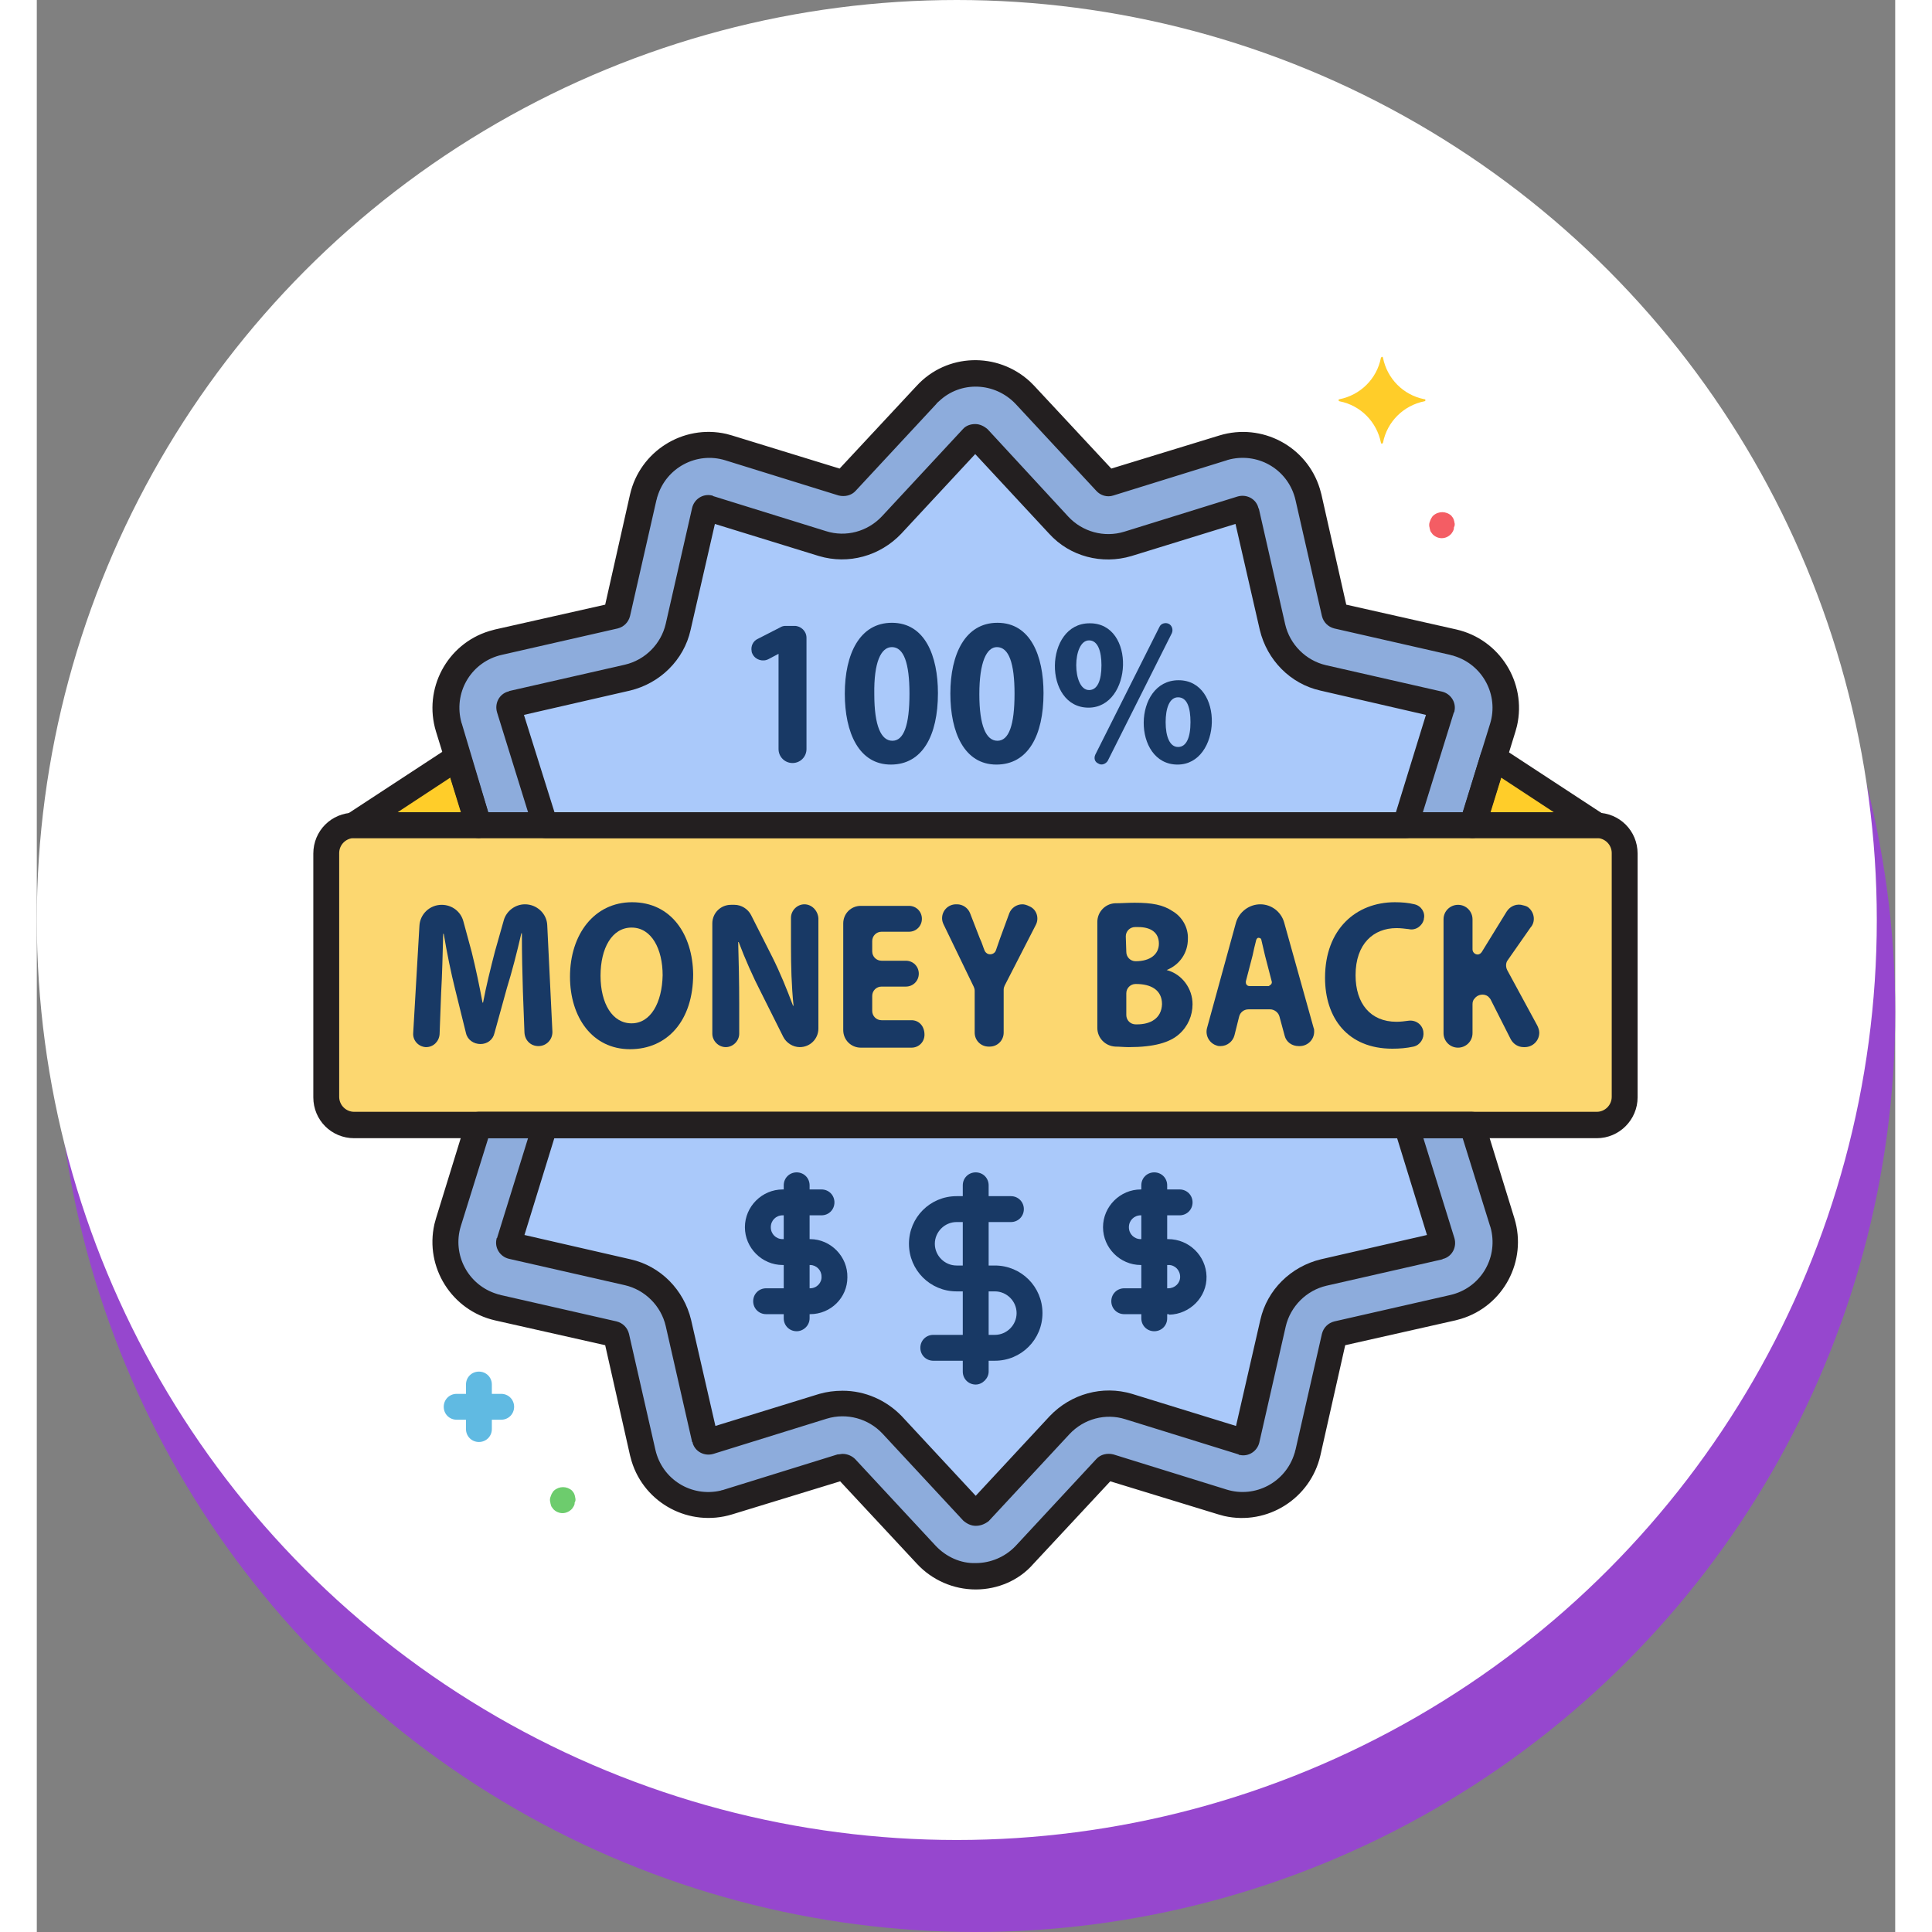 <svg width="105" height="105" viewBox="0 0 101 105" fill="none"
  xmlns="http://www.w3.org/2000/svg">
  <rect x="0" y="0" width="101" height="105" fill="#808080" stroke="none"/>
  <circle cx="51" cy="55" r="50" fill="#9647CE"/>
  <circle cx="50" cy="50" r="50" fill="white"/>
  <g clip-path="url(#clip0)">
    <path d="M24 44.844H78L79.631 39.556C80.222 37.616 79.153 35.591 77.213 35C77.128 34.972 77.044 34.944 76.959 34.944L70.688 33.481C70.603 33.453 70.547 33.397 70.547 33.341L69.112 27.041C68.662 25.072 66.694 23.834 64.725 24.284C64.641 24.312 64.556 24.341 64.472 24.341L58.312 26.253C58.228 26.281 58.144 26.253 58.116 26.197L53.728 21.472C52.35 19.981 50.044 19.897 48.553 21.275C48.497 21.331 48.441 21.387 48.356 21.472L43.969 26.197C43.912 26.253 43.828 26.281 43.772 26.253L37.612 24.341C35.672 23.75 33.647 24.819 33.056 26.759C33.028 26.844 33 26.928 33 27.012L31.566 33.312C31.537 33.397 31.481 33.453 31.425 33.453L25.125 34.888C23.156 35.337 21.919 37.306 22.369 39.275C22.397 39.359 22.425 39.444 22.425 39.528L24 44.844Z" fill="#8DACDC"/>
    <path d="M78.028 61.156H24L22.369 66.444C21.778 68.384 22.847 70.409 24.787 71C24.872 71.028 24.956 71.056 25.041 71.056L31.34 72.491C31.425 72.519 31.481 72.575 31.481 72.631L32.916 78.931C33.365 80.9 35.334 82.138 37.303 81.688C37.387 81.659 37.472 81.631 37.556 81.631L43.715 79.719C43.8 79.691 43.884 79.719 43.912 79.775L48.3 84.5C49.678 85.991 51.984 86.075 53.475 84.697C53.531 84.641 53.615 84.584 53.672 84.5L58.059 79.775C58.115 79.719 58.2 79.691 58.256 79.719L64.415 81.631C66.356 82.222 68.381 81.153 68.972 79.213C69 79.128 69.028 79.044 69.028 78.959L70.462 72.659C70.49 72.575 70.547 72.519 70.603 72.519L76.903 71.084C78.872 70.634 80.109 68.666 79.659 66.697C79.631 66.612 79.603 66.528 79.603 66.444L78.028 61.156Z" fill="#8DACDC"/>
    <path d="M27.572 44.703C27.6 44.759 27.6 44.788 27.6 44.844H74.4C74.4 44.788 74.428 44.759 74.428 44.703L76.341 38.544C76.369 38.431 76.312 38.319 76.2 38.291C76.2 38.291 76.2 38.291 76.172 38.291L69.872 36.856C68.494 36.547 67.425 35.478 67.116 34.1L65.681 27.8C65.653 27.688 65.541 27.631 65.428 27.659C65.428 27.659 65.428 27.659 65.4 27.659L59.241 29.572C57.891 29.966 56.456 29.6 55.5 28.559L51.112 23.834C51.028 23.75 50.916 23.75 50.831 23.834L46.444 28.559C45.487 29.572 44.025 29.966 42.703 29.572L36.544 27.659C36.431 27.631 36.319 27.688 36.291 27.8C36.291 27.8 36.291 27.8 36.291 27.828L34.856 34.128C34.547 35.506 33.478 36.575 32.1 36.884L25.8 38.319C25.688 38.347 25.631 38.459 25.659 38.572C25.659 38.572 25.659 38.572 25.659 38.6L27.572 44.703Z" fill="#AAC9FA"/>
    <path d="M74.456 61.297C74.428 61.241 74.428 61.212 74.428 61.156H27.628C27.628 61.212 27.6 61.241 27.6 61.297L25.688 67.456C25.66 67.569 25.716 67.681 25.828 67.709C25.828 67.709 25.828 67.709 25.856 67.709L32.156 69.144C33.535 69.453 34.603 70.522 34.913 71.9L36.347 78.2C36.375 78.312 36.488 78.369 36.6 78.341C36.6 78.341 36.6 78.341 36.628 78.341L42.788 76.428C44.138 76.006 45.572 76.4 46.528 77.441L50.916 82.166C51 82.25 51.113 82.25 51.197 82.166L55.584 77.441C56.541 76.428 58.003 76.034 59.325 76.428L65.484 78.341C65.597 78.369 65.71 78.312 65.738 78.2C65.738 78.2 65.738 78.2 65.738 78.172L67.172 71.872C67.481 70.494 68.55 69.425 69.928 69.116L76.228 67.681C76.341 67.653 76.397 67.541 76.369 67.428C76.369 67.428 76.369 67.428 76.369 67.4L74.456 61.297Z" fill="#AAC9FA"/>
    <path d="M17.25 44.844H84.778C85.622 44.844 86.297 45.519 86.297 46.362V59.609C86.297 60.453 85.622 61.128 84.778 61.128H17.25C16.406 61.128 15.731 60.453 15.731 59.609V46.362C15.731 45.519 16.406 44.844 17.25 44.844Z" fill="#FCD770"/>
    <path d="M17.25 44.844L22.875 41.159L24 44.844H17.25Z" fill="#FFCD29"/>
    <path d="M84.778 44.844L79.153 41.159L78.028 44.844H84.778Z" fill="#FFCD29"/>
    <path d="M25.238 75.753H24.731V75.247C24.731 74.853 24.422 74.544 24.028 74.544C23.634 74.544 23.325 74.853 23.325 75.247V75.753H22.819C22.425 75.753 22.116 76.063 22.116 76.456C22.116 76.85 22.425 77.159 22.819 77.159H23.325V77.666C23.325 78.059 23.634 78.369 24.028 78.369C24.422 78.369 24.731 78.059 24.731 77.666V77.159H25.238C25.631 77.159 25.941 76.85 25.941 76.456C25.941 76.063 25.631 75.753 25.238 75.753Z" fill="#60BAE2"/>
    <path d="M77.044 28.391C77.044 28.334 77.016 28.306 77.016 28.25C76.987 28.222 76.987 28.166 76.959 28.137C76.931 28.109 76.903 28.053 76.875 28.025C76.594 27.772 76.172 27.772 75.891 28.025C75.862 28.053 75.834 28.081 75.806 28.137C75.75 28.222 75.722 28.306 75.694 28.391C75.666 28.475 75.666 28.587 75.694 28.672C75.694 28.728 75.722 28.756 75.722 28.812C75.75 28.869 75.75 28.897 75.778 28.925C75.806 28.953 75.834 29.009 75.862 29.038C76.144 29.319 76.566 29.319 76.847 29.038C76.875 29.009 76.903 28.981 76.931 28.925C76.959 28.897 76.987 28.841 76.987 28.812C77.016 28.784 77.016 28.728 77.016 28.672C77.072 28.559 77.072 28.475 77.044 28.391Z" fill="#F45D64"/>
    <path d="M29.259 81.378C29.259 81.322 29.231 81.294 29.231 81.237C29.203 81.209 29.203 81.153 29.175 81.125C29.147 81.097 29.119 81.041 29.091 81.013C28.809 80.759 28.388 80.759 28.106 81.013C28.078 81.041 28.05 81.069 28.022 81.125C27.966 81.209 27.938 81.294 27.91 81.378C27.881 81.463 27.881 81.575 27.91 81.659C27.91 81.716 27.938 81.744 27.938 81.8C27.966 81.856 27.966 81.884 27.994 81.912C28.022 81.941 28.05 81.997 28.078 82.025C28.36 82.306 28.781 82.306 29.063 82.025C29.091 81.997 29.119 81.969 29.147 81.912C29.175 81.884 29.203 81.828 29.203 81.8C29.231 81.772 29.231 81.716 29.231 81.659C29.288 81.575 29.288 81.491 29.259 81.378Z" fill="#6DCC6D"/>
    <path d="M75.413 21.697C74.259 21.472 73.388 20.572 73.163 19.447C73.163 19.419 73.134 19.391 73.106 19.391C73.078 19.391 73.078 19.419 73.05 19.447C72.825 20.6 71.925 21.472 70.8 21.697C70.772 21.697 70.744 21.725 70.744 21.753C70.744 21.781 70.772 21.781 70.8 21.809C71.953 22.034 72.825 22.934 73.05 24.059C73.05 24.087 73.078 24.116 73.106 24.116C73.134 24.116 73.134 24.087 73.163 24.059C73.388 22.906 74.288 22.034 75.413 21.809C75.441 21.809 75.469 21.781 75.469 21.753C75.469 21.697 75.441 21.697 75.413 21.697Z" fill="#FFCD29"/>
    <path d="M84.778 61.859H17.25C16.012 61.859 15.028 60.875 15.028 59.638V46.391C15.028 45.153 16.012 44.169 17.25 44.169H84.778C86.016 44.169 87 45.153 87 46.391V59.638C87 60.847 86.016 61.859 84.778 61.859ZM17.25 45.547C16.8 45.547 16.434 45.913 16.434 46.362V59.609C16.434 60.059 16.8 60.425 17.25 60.425H84.778C85.228 60.425 85.594 60.059 85.594 59.609V46.362C85.594 45.913 85.228 45.547 84.778 45.547H17.25Z" fill="#231F20"/>
    <path d="M78.028 45.547H24C23.691 45.547 23.41 45.35 23.325 45.041L21.694 39.753C20.991 37.447 22.285 35 24.591 34.297C24.703 34.269 24.788 34.241 24.9 34.212L30.891 32.862L32.241 26.872C32.775 24.538 35.109 23.047 37.472 23.581C37.584 23.609 37.669 23.637 37.781 23.666L43.631 25.466L47.822 20.966C49.453 19.194 52.209 19.109 53.981 20.741C54.066 20.825 54.122 20.881 54.206 20.966L58.397 25.466L64.275 23.666C66.581 22.962 69.028 24.256 69.731 26.562C69.76 26.675 69.788 26.759 69.816 26.872L71.166 32.862L77.156 34.212C79.491 34.747 80.981 37.081 80.447 39.444C80.419 39.556 80.391 39.641 80.363 39.753L78.731 45.041C78.591 45.35 78.338 45.547 78.028 45.547ZM24.535 44.141H77.494L78.984 39.331C79.463 37.784 78.591 36.125 77.016 35.647C76.96 35.619 76.875 35.619 76.819 35.591L70.519 34.156C70.181 34.072 69.928 33.819 69.844 33.481L68.409 27.181C68.044 25.578 66.469 24.594 64.866 24.959C64.781 24.988 64.725 24.988 64.669 25.016L58.51 26.928C58.172 27.041 57.806 26.928 57.581 26.675L53.194 21.95C52.069 20.769 50.213 20.684 49.031 21.809C48.975 21.866 48.919 21.894 48.891 21.95L44.503 26.675C44.278 26.928 43.913 27.012 43.575 26.928L37.416 25.016C35.869 24.538 34.209 25.409 33.731 26.984C33.703 27.041 33.703 27.125 33.675 27.181L32.241 33.481C32.156 33.819 31.903 34.072 31.566 34.156L25.266 35.591C23.663 35.956 22.678 37.531 23.044 39.134C23.072 39.219 23.072 39.275 23.1 39.331L24.535 44.141Z" fill="#231F20"/>
    <path d="M51.028 86.384C49.819 86.384 48.666 85.878 47.85 85.006L43.66 80.506L37.781 82.306C35.475 83.009 33.028 81.716 32.325 79.409C32.297 79.297 32.269 79.212 32.241 79.1L30.891 73.109L24.9 71.759C22.566 71.225 21.075 68.891 21.61 66.528C21.638 66.416 21.666 66.331 21.694 66.219L23.325 60.931C23.41 60.65 23.691 60.425 24 60.425H78C78.309 60.425 78.591 60.622 78.675 60.931L80.306 66.219C81.01 68.525 79.716 70.972 77.409 71.675C77.297 71.703 77.213 71.731 77.1 71.759L71.109 73.109L69.76 79.1C69.225 81.434 66.891 82.925 64.528 82.391C64.416 82.362 64.331 82.334 64.219 82.306L58.341 80.506L54.15 85.006C53.391 85.878 52.238 86.384 51.028 86.384ZM43.8 79.016C44.053 79.016 44.306 79.128 44.475 79.297L48.863 84.022C49.425 84.612 50.213 84.978 51.028 84.95C51.844 84.95 52.631 84.612 53.194 84.022L57.581 79.297C57.806 79.044 58.172 78.959 58.51 79.044L64.669 80.956C66.216 81.434 67.875 80.562 68.353 78.987C68.381 78.931 68.381 78.847 68.409 78.791L69.844 72.491C69.928 72.153 70.181 71.9 70.519 71.816L76.819 70.381C78.422 70.016 79.406 68.441 79.041 66.837C79.013 66.753 79.013 66.697 78.984 66.641L77.494 61.859H24.535L23.044 66.641C22.566 68.187 23.438 69.847 25.013 70.325C25.069 70.353 25.153 70.353 25.209 70.381L31.509 71.816C31.847 71.9 32.1 72.153 32.184 72.491L33.619 78.791C33.984 80.394 35.559 81.378 37.163 81.012C37.219 80.984 37.303 80.984 37.359 80.956L43.519 79.044C43.631 79.044 43.716 79.016 43.8 79.016Z" fill="#231F20"/>
    <path d="M74.4 45.547H27.628C27.319 45.547 27.038 45.322 26.953 45.013V44.956C26.953 44.928 26.953 44.9 26.925 44.872L25.013 38.712C24.872 38.234 25.125 37.728 25.603 37.587C25.631 37.587 25.659 37.587 25.659 37.559L31.959 36.125C33.056 35.872 33.928 35 34.181 33.903L35.616 27.603C35.728 27.125 36.206 26.816 36.684 26.928C36.713 26.928 36.741 26.928 36.741 26.956L42.9 28.869C43.969 29.206 45.15 28.897 45.938 28.053L50.325 23.328C50.494 23.131 50.747 23.047 51 23.047C51.253 23.047 51.478 23.159 51.675 23.328L56.063 28.081C56.822 28.897 58.003 29.234 59.1 28.897L65.259 26.984C65.738 26.844 66.244 27.097 66.384 27.575C66.384 27.603 66.384 27.631 66.413 27.631L67.847 33.931C68.1 35.028 68.972 35.9 70.069 36.153L76.369 37.587C76.847 37.7 77.156 38.178 77.044 38.656C77.044 38.684 77.044 38.712 77.016 38.712L75.103 44.872C75.103 44.9 75.103 44.928 75.075 44.956V45.013C75.019 45.35 74.738 45.547 74.4 45.547ZM28.134 44.141H73.866L75.497 38.853L69.759 37.531C68.128 37.166 66.863 35.872 66.469 34.241L65.147 28.475L59.494 30.219C57.891 30.697 56.147 30.247 55.022 29.009L51 24.678L46.978 29.009C45.825 30.219 44.109 30.697 42.506 30.219L36.853 28.475L35.531 34.241C35.166 35.872 33.872 37.138 32.241 37.531L26.475 38.853L28.134 44.141Z" fill="#231F20"/>
    <path d="M51.028 82.925C50.775 82.925 50.55 82.813 50.353 82.644L45.966 77.919C45.206 77.103 44.025 76.766 42.928 77.103L36.769 79.016C36.291 79.156 35.784 78.903 35.644 78.425C35.644 78.397 35.644 78.369 35.616 78.369L34.181 72.069C33.928 70.972 33.056 70.1 31.959 69.847L25.659 68.413C25.181 68.3 24.872 67.822 24.984 67.344C24.984 67.316 24.984 67.288 25.012 67.288L26.925 61.128C26.925 61.1 26.925 61.072 26.953 61.072V61.016C27.038 60.706 27.319 60.481 27.628 60.481H74.428C74.737 60.481 75.019 60.706 75.103 61.016V61.072C75.103 61.1 75.103 61.128 75.131 61.128L77.044 67.288C77.184 67.766 76.931 68.272 76.453 68.413C76.425 68.413 76.397 68.413 76.397 68.441L70.097 69.875C69 70.128 68.128 71 67.875 72.097L66.441 78.397C66.328 78.875 65.85 79.184 65.372 79.072C65.344 79.072 65.316 79.072 65.316 79.044L59.156 77.131C58.087 76.794 56.906 77.103 56.119 77.947L51.731 82.672C51.506 82.841 51.281 82.925 51.028 82.925ZM43.8 75.584C45.009 75.584 46.163 76.091 47.006 76.963L51.028 81.294L55.05 76.963C56.203 75.753 57.919 75.275 59.522 75.753L65.175 77.497L66.497 71.731C66.862 70.1 68.156 68.834 69.787 68.441L75.553 67.119L73.922 61.831H28.134L26.503 67.119L32.269 68.441C33.9 68.806 35.166 70.1 35.559 71.731L36.881 77.497L42.534 75.753C42.928 75.641 43.35 75.584 43.8 75.584Z" fill="#231F20"/>
    <path d="M24 45.547H17.25C16.856 45.547 16.547 45.237 16.547 44.844C16.547 44.619 16.659 44.394 16.856 44.253L22.481 40.569C22.819 40.344 23.241 40.456 23.466 40.766C23.494 40.822 23.522 40.878 23.55 40.934L24.675 44.619C24.788 44.984 24.591 45.378 24.197 45.491C24.141 45.547 24.084 45.547 24 45.547ZM19.613 44.141H23.072L22.481 42.256L19.613 44.141Z" fill="#231F20"/>
    <path d="M84.778 45.547H78.028C77.634 45.547 77.325 45.238 77.325 44.844C77.325 44.788 77.325 44.703 77.353 44.647L78.478 40.963C78.591 40.597 78.984 40.372 79.35 40.484C79.406 40.513 79.463 40.541 79.519 40.569L85.144 44.253C85.481 44.478 85.566 44.9 85.341 45.238C85.228 45.434 85.003 45.547 84.778 45.547ZM78.984 44.141H82.444L79.575 42.256L78.984 44.141Z" fill="#231F20"/>
    <path d="M52.069 73.953H48.722C48.328 73.953 48.019 73.644 48.019 73.25C48.019 72.856 48.328 72.547 48.722 72.547H52.069C52.716 72.547 53.25 72.013 53.25 71.366C53.25 70.719 52.716 70.184 52.069 70.184H49.988C48.553 70.184 47.4 69.031 47.4 67.597C47.4 66.162 48.553 65.009 49.988 65.009H52.941C53.334 65.009 53.644 65.319 53.644 65.713C53.644 66.106 53.334 66.416 52.941 66.416H49.988C49.341 66.416 48.806 66.95 48.806 67.597C48.806 68.244 49.341 68.778 49.988 68.778H52.069C53.503 68.778 54.656 69.931 54.656 71.366C54.656 72.8 53.503 73.953 52.069 73.953Z" fill="#183965"/>
    <path d="M51.028 75.247C50.634 75.247 50.325 74.938 50.325 74.544V64.419C50.325 64.025 50.634 63.716 51.028 63.716C51.422 63.716 51.731 64.025 51.731 64.419V74.544C51.731 74.909 51.394 75.247 51.028 75.247Z" fill="#183965"/>
    <path d="M61.491 71.422H59.1C58.706 71.422 58.397 71.112 58.397 70.719C58.397 70.325 58.706 70.016 59.1 70.016H61.491C61.856 70.016 62.138 69.734 62.138 69.397C62.138 69.031 61.856 68.75 61.519 68.75H61.491H60C58.875 68.75 57.947 67.822 57.947 66.697C57.947 65.572 58.875 64.644 60 64.644H62.109C62.503 64.644 62.813 64.953 62.813 65.347C62.813 65.741 62.503 66.05 62.109 66.05H60C59.634 66.05 59.353 66.331 59.353 66.697C59.353 67.062 59.634 67.344 60 67.344H61.491C62.616 67.344 63.544 68.244 63.572 69.369C63.6 70.494 62.672 71.422 61.547 71.45C61.519 71.422 61.519 71.422 61.491 71.422Z" fill="#183965"/>
    <path d="M60.731 72.35C60.337 72.35 60.028 72.041 60.028 71.647V64.419C60.028 64.025 60.337 63.716 60.731 63.716C61.125 63.716 61.434 64.025 61.434 64.419V71.647C61.434 72.041 61.125 72.35 60.731 72.35Z" fill="#183965"/>
    <path d="M42.028 71.422H39.638C39.244 71.422 38.934 71.112 38.934 70.719C38.934 70.325 39.244 70.016 39.638 70.016H42.028C42.394 70.016 42.675 69.706 42.647 69.369C42.647 69.031 42.366 68.75 42.028 68.75H40.538C39.413 68.75 38.484 67.822 38.484 66.697C38.484 65.572 39.413 64.644 40.538 64.644H42.647C43.041 64.644 43.35 64.953 43.35 65.347C43.35 65.741 43.041 66.05 42.647 66.05H40.538C40.172 66.05 39.891 66.331 39.891 66.697C39.891 67.062 40.172 67.344 40.538 67.344H42.028C43.153 67.344 44.081 68.3 44.053 69.425C44.053 70.522 43.153 71.422 42.028 71.422Z" fill="#183965"/>
    <path d="M41.297 72.35C40.903 72.35 40.594 72.041 40.594 71.647V64.419C40.594 64.025 40.903 63.716 41.297 63.716C41.691 63.716 42 64.025 42 64.419V71.647C42 72.041 41.663 72.35 41.297 72.35Z" fill="#183965"/>
    <path d="M40.312 35.534L39.778 35.816C39.469 35.984 39.075 35.872 38.906 35.562C38.878 35.506 38.85 35.45 38.85 35.394C38.794 35.112 38.934 34.831 39.188 34.719L40.397 34.1C40.481 34.044 40.594 34.016 40.678 34.016H41.184C41.522 34.016 41.831 34.297 41.831 34.663V40.709C41.831 41.131 41.494 41.469 41.072 41.469C40.65 41.469 40.312 41.131 40.312 40.709V35.534Z" fill="#183965"/>
    <path d="M48.975 37.672C48.975 39.978 48.131 41.553 46.416 41.553C44.672 41.553 43.913 39.809 43.913 37.7C43.913 35.534 44.728 33.847 46.472 33.847C48.272 33.847 48.975 35.647 48.975 37.672ZM45.516 37.728C45.516 39.444 45.881 40.259 46.5 40.259C47.119 40.259 47.428 39.416 47.428 37.7C47.428 36.041 47.119 35.169 46.472 35.169C45.881 35.169 45.488 35.984 45.516 37.728Z" fill="#183965"/>
    <path d="M54.713 37.672C54.713 39.978 53.869 41.553 52.153 41.553C50.41 41.553 49.65 39.809 49.65 37.7C49.65 35.534 50.466 33.847 52.209 33.847C54.01 33.847 54.713 35.647 54.713 37.672ZM51.225 37.728C51.225 39.444 51.591 40.259 52.209 40.259C52.828 40.259 53.138 39.416 53.138 37.7C53.138 36.041 52.828 35.169 52.181 35.169C51.619 35.169 51.225 35.984 51.225 37.728Z" fill="#183965"/>
    <path d="M57.159 38.459C54.684 38.459 54.741 33.875 57.216 33.875C59.747 33.847 59.55 38.459 57.159 38.459ZM57.188 37.503C57.638 37.503 57.862 36.997 57.862 36.153C57.862 35.394 57.666 34.803 57.188 34.803C56.259 34.803 56.259 37.503 57.188 37.503ZM61.997 41.553C59.522 41.553 59.55 36.969 62.053 36.969C64.556 36.969 64.388 41.553 61.997 41.553ZM61.35 39.247C61.35 40.034 61.575 40.597 62.025 40.597C62.475 40.597 62.7 40.091 62.7 39.247C62.7 38.487 62.531 37.897 62.025 37.897C61.547 37.897 61.35 38.516 61.35 39.247Z" fill="#183965"/>
    <path d="M26.531 49.147C25.997 49.147 25.519 49.513 25.378 50.019L24.9 51.706C24.675 52.578 24.422 53.591 24.253 54.491H24.225C24.056 53.591 23.859 52.634 23.634 51.734L23.184 50.075C23.044 49.541 22.566 49.175 22.003 49.175C21.356 49.175 20.822 49.681 20.794 50.328L20.456 56.15C20.428 56.544 20.738 56.881 21.131 56.909H21.159C21.553 56.909 21.863 56.6 21.891 56.206L21.975 53.956C22.031 53 22.059 51.791 22.087 50.75H22.116C22.284 51.763 22.509 52.859 22.734 53.759L23.325 56.15C23.409 56.516 23.747 56.741 24.113 56.741C24.478 56.741 24.788 56.516 24.872 56.15L25.547 53.703C25.828 52.803 26.109 51.706 26.334 50.722H26.363C26.363 51.847 26.391 52.972 26.419 53.9L26.503 56.122C26.531 56.544 26.841 56.853 27.262 56.853C27.684 56.853 28.022 56.516 28.022 56.094V56.066L27.741 50.272C27.712 49.653 27.178 49.147 26.531 49.147Z" fill="#183965"/>
    <path d="M32.353 49.034C30.3 49.034 28.978 50.778 28.978 53.084C28.978 55.278 30.188 57.022 32.241 57.022C34.266 57.022 35.672 55.475 35.672 52.944C35.644 50.806 34.491 49.034 32.353 49.034ZM32.325 55.616C31.285 55.616 30.638 54.547 30.638 53.028C30.638 51.537 31.256 50.412 32.325 50.412C33.422 50.412 34.013 51.594 34.013 53C33.984 54.491 33.366 55.616 32.325 55.616Z" fill="#183965"/>
    <path d="M41.719 49.147C41.325 49.147 40.988 49.484 40.988 49.878V51.425C40.988 52.494 41.016 53.591 41.128 54.659H41.1C40.763 53.759 40.397 52.859 39.975 52.016L38.822 49.737C38.653 49.4 38.288 49.175 37.922 49.175H37.725C37.163 49.175 36.713 49.625 36.713 50.188V56.178C36.713 56.572 37.05 56.909 37.444 56.909C37.838 56.909 38.175 56.572 38.175 56.178V54.575C38.175 53.309 38.147 52.212 38.119 51.2H38.147C38.484 52.1 38.934 53.112 39.356 53.928L40.566 56.347C40.734 56.684 41.1 56.909 41.466 56.909C42.028 56.909 42.478 56.459 42.478 55.897V49.906C42.45 49.484 42.113 49.147 41.719 49.147Z" fill="#183965"/>
    <path d="M47.541 55.447H45.909C45.628 55.447 45.403 55.222 45.403 54.941V54.125C45.403 53.844 45.628 53.619 45.909 53.619H47.231C47.625 53.619 47.934 53.309 47.934 52.916C47.934 52.522 47.625 52.213 47.231 52.213H45.909C45.628 52.213 45.403 51.988 45.403 51.706V51.144C45.403 50.863 45.628 50.638 45.909 50.638H47.4C47.794 50.638 48.103 50.328 48.103 49.934C48.103 49.541 47.794 49.231 47.4 49.231H44.784C44.25 49.231 43.828 49.653 43.828 50.188V55.981C43.828 56.516 44.25 56.938 44.784 56.938H47.541C47.934 56.938 48.244 56.628 48.244 56.234C48.244 55.756 47.934 55.447 47.541 55.447Z" fill="#183965"/>
    <path d="M53.559 49.147C53.25 49.147 52.969 49.344 52.856 49.625L52.35 51.003L52.125 51.65C52.069 51.819 51.872 51.903 51.703 51.847C51.619 51.819 51.534 51.734 51.506 51.65C51.422 51.453 51.366 51.228 51.253 51.003L50.719 49.625C50.606 49.344 50.325 49.147 50.016 49.147H49.959C49.538 49.147 49.2 49.484 49.2 49.906C49.2 50.019 49.228 50.131 49.284 50.244L50.916 53.619C50.944 53.675 50.972 53.759 50.972 53.844V56.122C50.972 56.544 51.309 56.881 51.731 56.881H51.788C52.209 56.881 52.547 56.544 52.547 56.122V53.788C52.547 53.703 52.575 53.619 52.603 53.562L54.291 50.272C54.487 49.906 54.347 49.428 53.953 49.259C53.784 49.175 53.672 49.147 53.559 49.147Z" fill="#183965"/>
    <path d="M61.406 52.719C62.109 52.438 62.559 51.791 62.559 51.031C62.587 50.413 62.25 49.822 61.716 49.513C61.209 49.175 60.619 49.062 59.663 49.062C59.297 49.062 58.931 49.091 58.594 49.091C58.059 49.119 57.638 49.569 57.638 50.103V55.869C57.638 56.403 58.059 56.853 58.622 56.881C58.847 56.881 59.072 56.909 59.353 56.909C60.731 56.909 61.575 56.656 62.081 56.206C62.559 55.784 62.812 55.194 62.812 54.575C62.812 53.731 62.25 52.944 61.406 52.719ZM59.184 50.891C59.184 50.609 59.409 50.384 59.691 50.384C59.747 50.384 59.803 50.384 59.859 50.384C60.562 50.384 60.984 50.694 60.984 51.284C60.984 51.847 60.534 52.241 59.719 52.241C59.438 52.241 59.212 52.016 59.212 51.734L59.184 50.891ZM59.803 55.672H59.719C59.438 55.672 59.212 55.447 59.212 55.166V53.984C59.212 53.703 59.438 53.478 59.719 53.478H59.747C60.534 53.478 61.153 53.788 61.153 54.575C61.125 55.362 60.506 55.672 59.803 55.672Z" fill="#183965"/>
    <path d="M67.79 50.131C67.622 49.541 67.087 49.147 66.497 49.147C65.878 49.147 65.344 49.569 65.175 50.131L63.6 55.869C63.487 56.291 63.74 56.712 64.134 56.825C64.191 56.853 64.275 56.853 64.331 56.853C64.697 56.853 65.006 56.6 65.091 56.263L65.344 55.25C65.4 55.025 65.597 54.856 65.85 54.856H67.031C67.256 54.856 67.481 55.025 67.537 55.25L67.819 56.291C67.903 56.628 68.212 56.853 68.578 56.853H68.634C69.056 56.853 69.422 56.516 69.422 56.066C69.422 55.981 69.422 55.925 69.394 55.869L67.79 50.131ZM66.975 53.591H65.906C65.794 53.591 65.709 53.506 65.709 53.394C65.709 53.366 65.709 53.366 65.709 53.337L66.075 51.931C66.131 51.678 66.187 51.397 66.272 51.087C66.3 51.003 66.356 50.947 66.441 50.975C66.497 50.975 66.553 51.031 66.553 51.087L66.75 51.931L67.115 53.337C67.144 53.422 67.087 53.534 66.975 53.562C67.003 53.591 66.975 53.591 66.975 53.591Z" fill="#183965"/>
    <path d="M74.878 49.147C74.541 49.062 74.175 49.034 73.809 49.034C71.7 49.034 70.013 50.497 70.013 53.141C70.013 55.334 71.25 56.994 73.669 56.994C74.062 56.994 74.428 56.966 74.822 56.881C75.188 56.797 75.412 56.431 75.356 56.066C75.3 55.672 74.934 55.419 74.541 55.475C74.344 55.503 74.119 55.531 73.894 55.531C72.487 55.531 71.672 54.547 71.672 53C71.672 51.284 72.656 50.441 73.894 50.441C74.119 50.441 74.344 50.469 74.569 50.497C74.934 50.581 75.3 50.328 75.384 49.962V49.934C75.469 49.597 75.244 49.231 74.878 49.147Z" fill="#183965"/>
    <path d="M81.544 55.728L79.912 52.719C79.828 52.55 79.828 52.325 79.941 52.184L81.178 50.413C81.459 50.103 81.403 49.625 81.094 49.344C81.009 49.259 80.897 49.231 80.784 49.203C80.447 49.091 80.081 49.231 79.884 49.541L78.534 51.734C78.478 51.819 78.394 51.875 78.309 51.875C78.169 51.875 78.028 51.763 78.028 51.594V49.962C78.028 49.541 77.691 49.175 77.241 49.175C76.819 49.175 76.453 49.513 76.453 49.962V56.15C76.453 56.572 76.791 56.938 77.241 56.938C77.662 56.938 78.028 56.6 78.028 56.15V54.575C78.028 54.462 78.056 54.35 78.141 54.266C78.309 54.041 78.647 53.984 78.872 54.153C78.928 54.209 78.984 54.266 79.013 54.322L80.109 56.487C80.25 56.741 80.503 56.909 80.812 56.909H80.869C81.291 56.909 81.656 56.572 81.656 56.122C81.656 55.981 81.6 55.841 81.544 55.728Z" fill="#183965"/>
    <path d="M57.525 41.019L61.013 34.072C61.097 33.875 61.35 33.819 61.519 33.903C61.688 33.987 61.772 34.212 61.688 34.409L58.2 41.356C58.088 41.525 57.863 41.609 57.694 41.497C57.497 41.413 57.441 41.216 57.525 41.019Z" fill="#183965"/>
  </g>
  <defs>
    <clipPath id="clip0">
      <rect width="72" height="72" fill="white" transform="translate(15 17)"/>
    </clipPath>
  </defs>
</svg>
